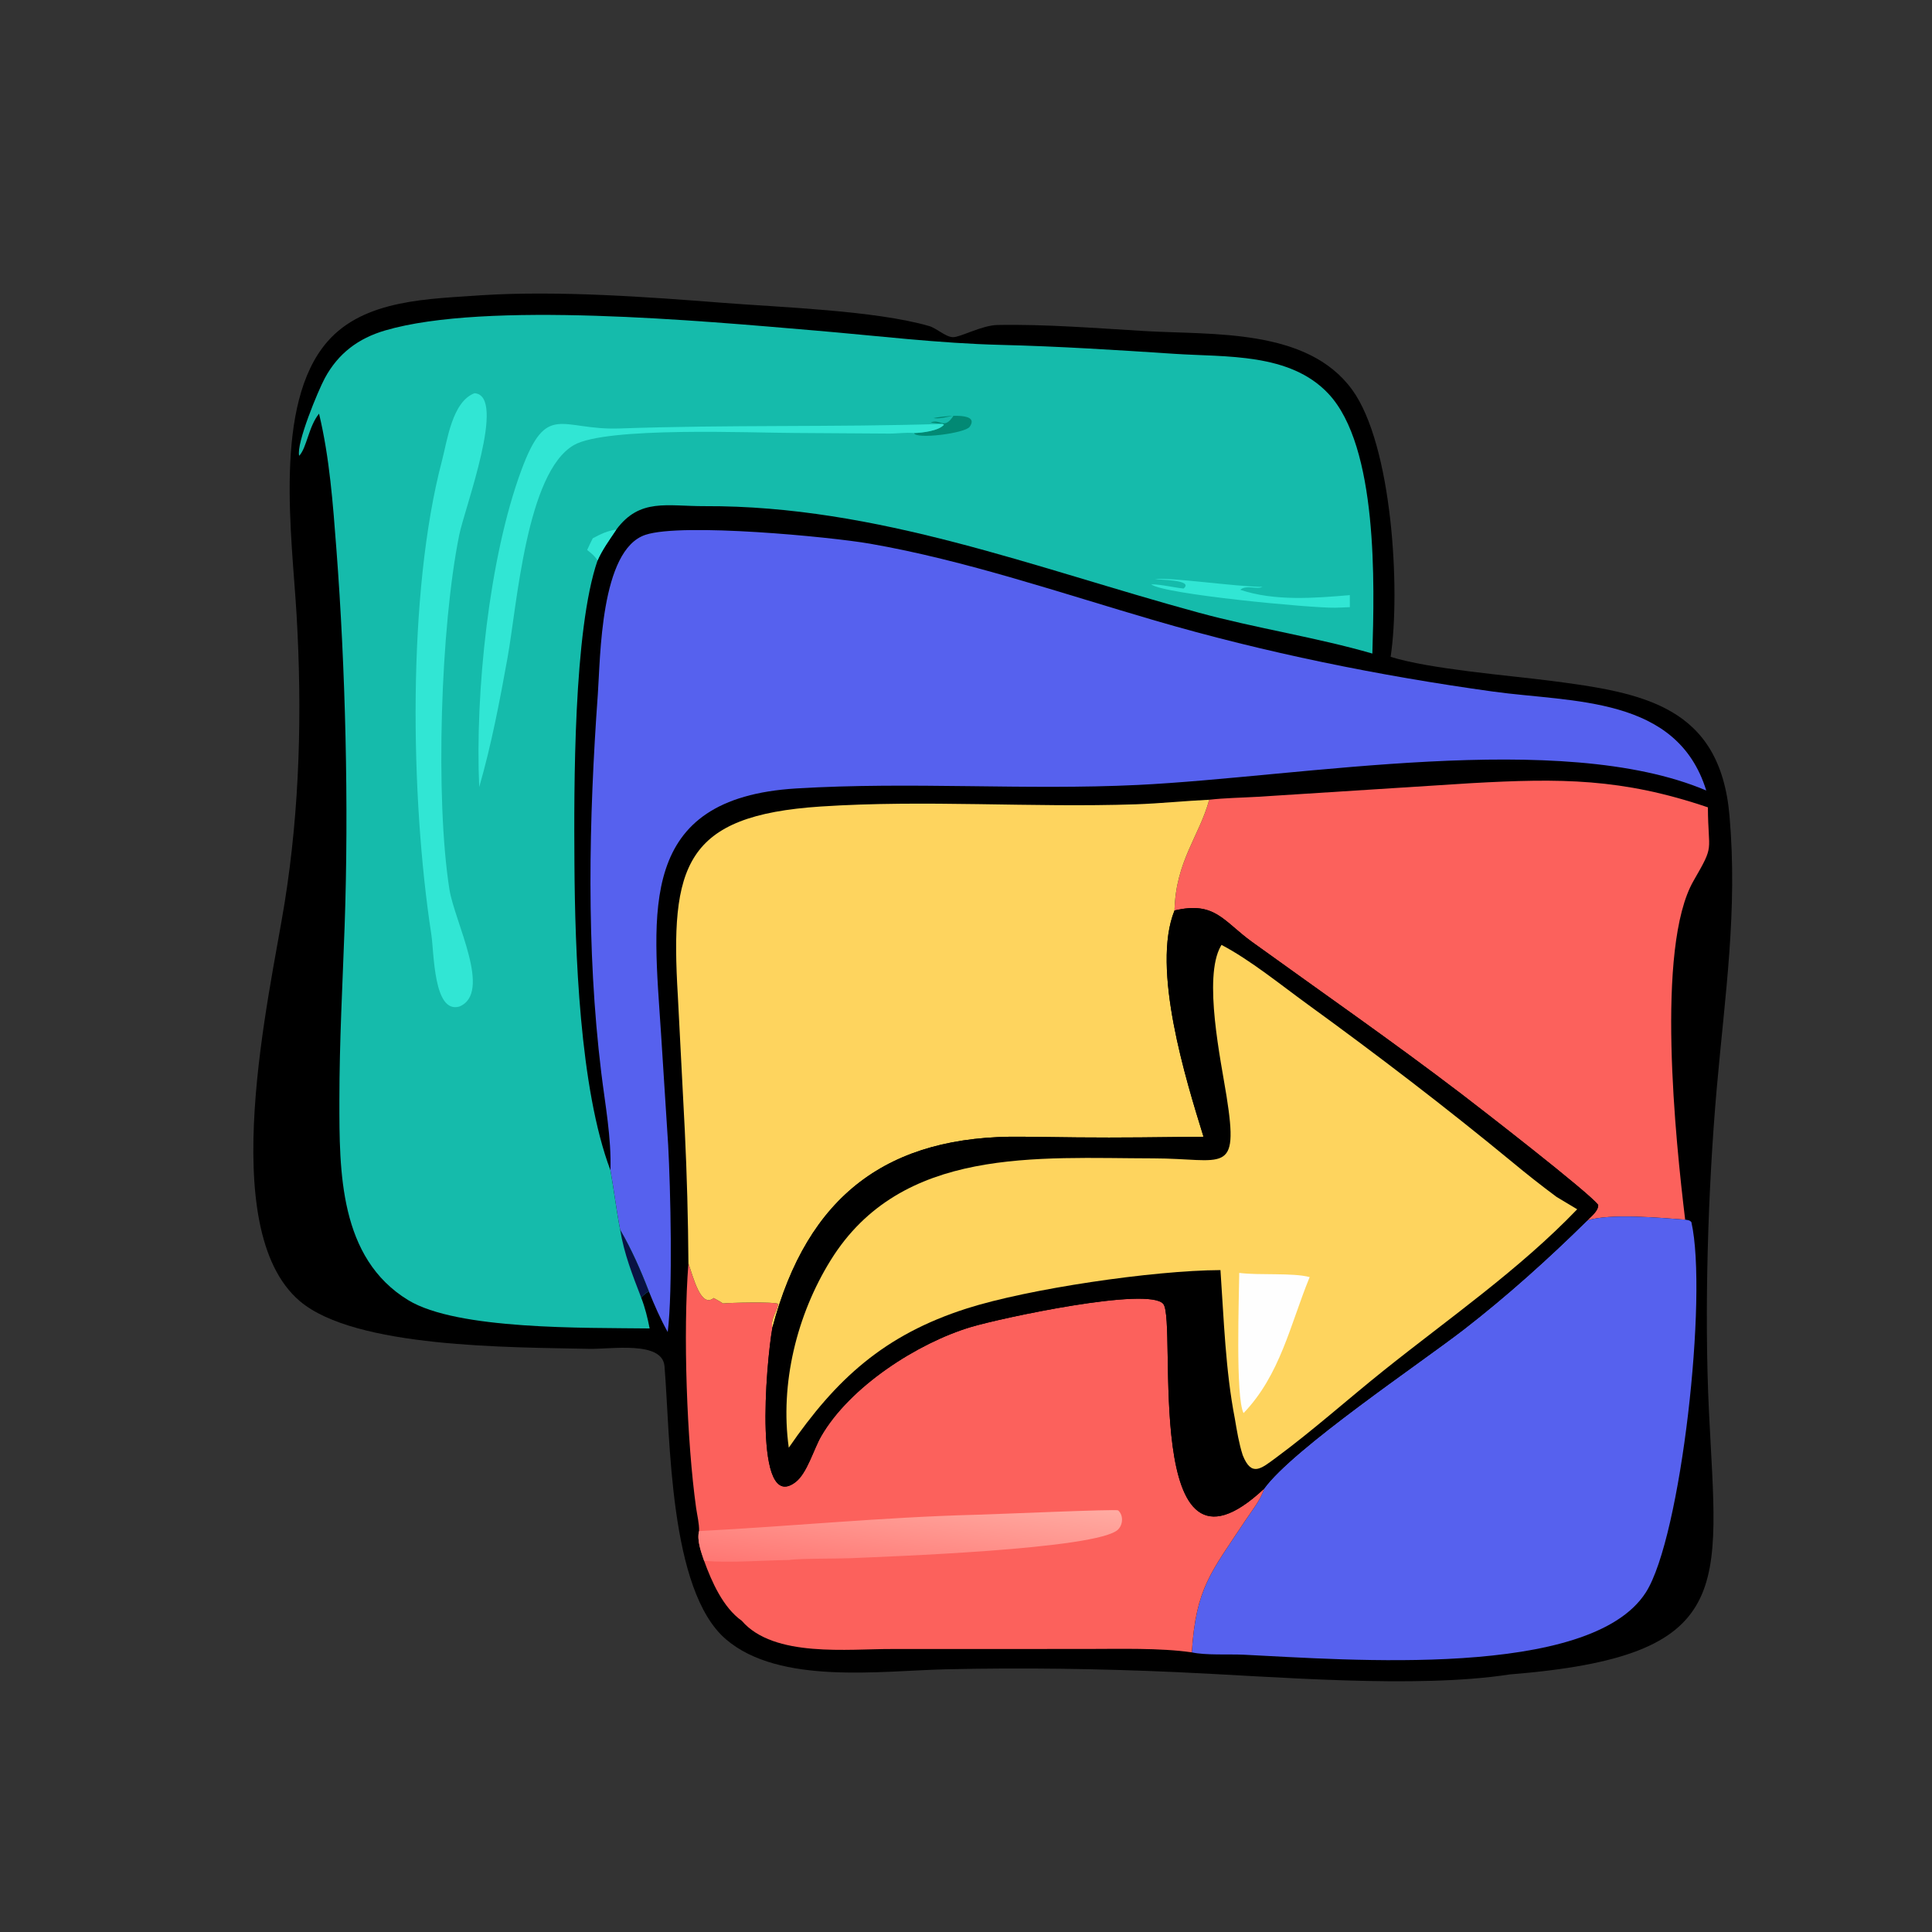 <?xml version="1.0" encoding="utf-8" ?>
<svg width="50" height="50" viewBox="0 0 1000 1000">
	<rect x="0" y="0" width="1000" height="1000" fill="#333333" stroke="none"/>
	<path transform="scale(1.6 1.6)" d="M156.024 95.493C180.611 93.955 209.484 96.053 233.916 97.97C252.249 99.409 283.122 100.426 300.577 105.478C303.035 106.19 305.847 108.998 308.268 109.074C310.607 109.148 317.632 105.233 322.644 105.135C338.207 104.828 354.811 106.186 370.407 107.101C392.331 108.388 422.849 106.14 437.383 126.023C450.423 143.86 453.086 191.04 449.871 212.488C462.649 216.485 487.927 218.471 501.592 220.231C531.461 224.078 556.383 228.354 559.484 263.81C562.18 294.635 558.033 321.733 555.358 352.184C552.528 384.403 551.283 424.036 552.837 456.404C555.595 513.865 562.127 535.763 488.365 541.68C457.969 546.386 412.156 542.339 380.625 540.929C355.71 539.814 330.817 539.446 305.874 540.02C284.956 540.502 252.168 545.129 234.866 530.334C216.35 514.501 216.881 465.094 214.967 441.985C214.279 433.67 197.782 436.503 190.578 436.349C164.985 435.803 114.909 436.109 97.004 420.92C69.391 397.495 87.303 321.826 92.066 292.119C97.004 261.322 97.751 230.115 95.95 199.002C94.468 173.409 88.335 130.782 105.892 110.547C117.936 96.666 139.121 96.741 156.024 95.493Z"/>
	<path fill="#FC615C" transform="scale(1.6 1.6)" d="M391.182 258.713C396.379 258.131 401.713 258.064 406.937 257.758L475.779 253.364C504.833 251.731 524.665 251.745 552.506 261.176C552.574 276.132 554.83 272.877 547.877 284.911C535.46 306.401 542.105 369.441 545.147 394.551C537.092 393.974 520.722 392.465 513.469 394.823C514.738 393.514 517.075 391.765 517.021 389.8C514.348 386.006 477.968 357.866 472.944 354.029C450.68 337.029 427.764 321.117 405.076 304.739C395.689 297.963 393.084 291.457 379.952 294.54C380.337 278.573 387.993 270.488 391.182 258.713Z"/>
	<path fill="#5661EE" transform="scale(1.6 1.6)" d="M513.469 394.823C520.722 392.465 537.092 393.974 545.147 394.551C546.018 394.732 546.572 394.66 547.164 395.362C552.525 419.197 543.834 497.325 532.43 515.142C514.375 543.35 435.542 536.894 402.378 535.3C397.491 535.065 390.055 535.539 385.543 534.536C386.903 513.61 391.708 508.794 402.807 491.975C404.909 488.79 407.84 485.25 408.943 481.577C418.32 468.611 459.511 440.958 473.649 430.002C487.459 419.3 501.013 407.116 513.469 394.823Z"/>
	<path fill="#FC615C" transform="scale(1.6 1.6)" d="M222.707 408.707C224.274 413.167 226.707 423.277 230.868 419.911C231.886 420.476 232.927 421.018 233.889 421.674C235.905 421.414 250.651 421.084 251.67 421.782C251.763 423.847 249.133 426.49 249.868 429.512C247.783 441.155 243.7 489.94 257.383 479.444C261.08 476.607 263.215 468.871 265.592 464.727C274.86 448.567 296.866 434.451 314.075 429.301C324.005 426.329 371.573 416.157 376.317 421.815C380.978 427.374 368.871 519.197 408.943 481.577C407.84 485.25 404.909 488.79 402.807 491.975C391.708 508.794 386.903 513.61 385.543 534.536C375.32 533.045 362.1 533.441 351.581 533.438L288.709 533.454C274.473 533.385 250.33 536.358 239.961 524.321C233.921 520.051 230.209 511.655 227.792 504.948C226.852 502.15 225.372 498.261 226.154 495.306C226.237 492.912 225.517 490.132 225.184 487.744C222.2 466.337 220.915 431.156 222.707 408.707Z"/>
	<defs>
		<linearGradient id="gradient_0" gradientUnits="userSpaceOnUse" x1="292.104" y1="511.932" x2="295.869" y2="480.674">
			<stop offset="0" stop-color="#FF7874"/>
			<stop offset="1" stop-color="#FFABA2"/>
		</linearGradient>
	</defs>
	<path fill="url(#gradient_0)" transform="scale(1.6 1.6)" d="M226.154 495.306C256.283 493.738 285.534 490.809 315.849 490.02C323.112 489.83 360.695 488.158 361.713 488.599C363.471 490.185 363.311 493.136 361.728 494.766C355.436 501.242 285.838 503.581 275.157 504.076C271.268 504.256 258.061 504.146 255.265 504.662C246.193 504.783 236.821 505.625 227.792 504.948C226.852 502.15 225.372 498.261 226.154 495.306Z"/>
	<path fill="#FED45E" transform="scale(1.6 1.6)" d="M222.707 408.707C222.605 394.33 222.217 380.147 221.535 365.797L219.284 322.243C216.742 280.006 221.399 263.811 265.522 260.903C299.415 258.67 333.512 261.333 367.442 260.19C375.335 259.924 383.274 259.086 391.182 258.713C387.993 270.488 380.337 278.573 379.952 294.54C372.383 313.242 383.645 349.333 389.335 367.737C375.757 367.88 362.145 368.088 348.571 367.947L330.627 367.728C287.204 367.13 261.185 386.694 249.868 429.512C249.133 426.49 251.763 423.847 251.67 421.782C250.651 421.084 235.905 421.414 233.889 421.674C232.927 421.018 231.886 420.476 230.868 419.911C226.707 423.277 224.274 413.167 222.707 408.707Z"/>
	<path fill="#5661EE" transform="scale(1.6 1.6)" d="M197.477 378.584C197.818 368.076 195.772 357.381 194.505 346.983C189.596 306.684 190.481 265.059 193.393 224.626C194.249 212.739 194.155 177.875 208.807 173.013C220.717 169.06 268.607 173.657 281.398 175.877C312.201 181.221 343.554 191.967 373.659 200.751C409.184 211.117 446.333 218.644 482.968 223.717C508.838 227.299 542.497 225.099 551.971 255.726C504.847 235.767 420.971 251.369 368.055 253.932C331.662 255.694 294.731 252.821 257.643 255.06C205.862 258.185 211.302 295.075 213.856 334.543L216.15 370.388C216.904 384.217 217.694 417.374 216.008 430.914C213.633 426.657 211.73 422.279 209.908 417.766C207.301 410.997 204.299 404.138 200.631 397.869C199.447 391.858 198.608 384.869 197.477 378.584Z"/>
	<path transform="scale(1.6 1.6)" d="M379.952 294.54C393.084 291.457 395.689 297.963 405.076 304.739C427.764 321.117 450.68 337.029 472.944 354.029C477.968 357.866 514.348 386.006 517.021 389.8C517.075 391.765 514.738 393.514 513.469 394.823C501.013 407.116 487.459 419.3 473.649 430.002C459.511 440.958 418.32 468.611 408.943 481.577C368.871 519.197 380.978 427.374 376.317 421.815C371.573 416.157 324.005 426.329 314.075 429.301C296.866 434.451 274.86 448.567 265.592 464.727C263.215 468.871 261.08 476.607 257.383 479.444C243.7 489.94 247.783 441.155 249.868 429.512C261.185 386.694 287.204 367.13 330.627 367.728L348.571 367.947C362.145 368.088 375.757 367.88 389.335 367.737C383.645 349.333 372.383 313.242 379.952 294.54Z"/>
	<path fill="#FED45E" transform="scale(1.6 1.6)" d="M395.156 305.67C404.498 310.577 414.309 318.582 422.976 324.875C445.484 341.214 467.632 358.15 489.101 375.835C493.816 379.759 498.609 383.531 503.534 387.188L510.221 391.201C491.365 410.82 468.823 426.402 447.664 443.326C436.031 452.63 424.809 462.691 412.831 471.53C407.925 475.15 404.879 477.891 402.028 470.78C400.797 466.956 400.15 462.951 399.482 458.998C396.428 443.29 395.929 426.816 394.816 410.873C372.868 410.98 332.655 416.929 312.74 423.294C285.996 431.842 270.442 446.14 255.168 468.331C252.29 447.653 257.734 425.378 268.738 407.654C291.644 370.762 335.682 374.679 373.054 374.731C395.879 374.762 400.912 380.648 396.787 354.623C394.986 343.26 389.141 316.208 394.929 306.061L395.156 305.67Z"/>
	<path fill="#FEFEFE" transform="scale(1.6 1.6)" d="M400.894 411.785C407.359 412.619 418.195 411.664 423.678 413.141L423.545 413.462C417.359 428.628 414.128 444.799 402.294 457.133C399.636 452.136 400.842 419.093 400.894 411.785Z"/>
	<path fill="#15BBAB" transform="scale(1.6 1.6)" d="M103.207 133.819C99.817 138 99.239 144.891 96.785 147.449C95.751 143.601 102.914 126.337 105.08 122.328C109.403 114.328 115.89 109.443 124.632 106.887C157.37 97.315 227 103.83 263.397 106.9C283.644 108.608 303.532 111.072 323.886 111.574C342.624 112.037 361.355 113.235 380.055 114.468C396.686 115.565 417.263 114.091 429.723 127.344C445.842 144.489 444.64 189.067 443.957 211.427C426.049 206.233 406.269 203.226 387.785 198.194C334.763 183.761 283.954 163.519 227.989 163.74C215.741 163.788 206.987 161.055 199.373 171.327C197.248 174.513 194.83 177.804 193.301 181.324C185.499 203.981 185.674 254.796 185.831 279.356C186.012 307.507 187.457 352.041 197.477 378.584C198.608 384.869 199.447 391.858 200.631 397.869C204.299 404.138 207.301 410.997 209.908 417.766C208.875 418.307 208.221 418.917 207.416 419.755C208.688 423.037 209.487 426.3 210.16 429.752C189.051 429.489 147.941 430.274 132.059 420.598C109.716 406.985 109.777 378.964 109.791 355.954C109.803 336.644 110.812 318.644 111.485 299.6C112.859 260.725 111.77 216.165 108.827 177.692C107.71 163.084 106.641 148.097 103.207 133.819Z"/>
	<path fill="#31E6D4" transform="scale(1.6 1.6)" d="M191.753 174.139C194.117 172.876 196.679 171.604 199.373 171.327C197.248 174.513 194.83 177.804 193.301 181.324C192.444 179.875 191.236 178.949 189.945 177.916C190.509 176.64 191.141 175.393 191.753 174.139Z"/>
	<path fill="#091243" transform="scale(1.6 1.6)" d="M200.631 397.869C204.299 404.138 207.301 410.997 209.908 417.766C208.875 418.307 208.221 418.917 207.416 419.755C204.62 412.486 201.894 405.621 200.631 397.869Z"/>
	<path fill="#028974" transform="scale(1.6 1.6)" d="M308.466 134.476C306.725 134.799 303.662 135.63 301.966 135.243C303.666 134.864 317.493 132.759 313.675 138.08C312.154 140.199 296.082 142.216 295.682 140.08C298.32 140.029 303.83 139.353 305.389 137.35L304.776 137.139L301.046 136.703C304.29 135.24 305.278 139.35 308.466 134.476Z"/>
	<path fill="#31E6D4" transform="scale(1.6 1.6)" d="M373.595 187.362C378.883 186.703 399.374 189.768 408.542 189.872L407.779 189.706L408.079 189.911C407.047 190.737 403.061 189.089 401.228 190.792C412.221 194.521 425.204 193.51 436.661 192.518L436.674 196.414C435.092 196.512 433.5 196.539 431.915 196.596C424.463 196.755 376.252 192.246 372.421 189.025C375.789 189.055 379.468 190.027 382.877 190.392C386.372 187.538 374.928 187.59 373.595 187.362Z"/>
	<path fill="#31E6D4" transform="scale(1.6 1.6)" d="M304.776 137.139L305.389 137.35C303.83 139.353 298.32 140.029 295.682 140.08C293.039 139.833 290.185 140.3 287.506 140.265L257.059 140.063C243.498 140.05 196.136 137.932 185.646 143.987C170.283 152.856 167.279 195.589 164.202 212.696C161.708 226.564 158.946 241.053 155.025 254.613C153.663 224.265 158.157 180.537 168.625 152.2C176.937 129.697 181.344 139.287 200.508 138.607C235.661 137.359 269.986 138.24 304.776 137.139Z"/>
	<path fill="#31E6D4" transform="scale(1.6 1.6)" d="M153.487 127.203C164.066 127.85 150.327 164.393 148.583 172.952C142.486 202.874 140.772 258.572 145.399 287.77C147.054 298.217 159.351 321.219 148.598 325.618C140.219 328.021 140.446 308.246 139.532 302.286C132.755 258.108 131.678 191.899 142.983 149.017C144.691 142.537 146.246 129.993 153.487 127.203Z"/>
</svg>
